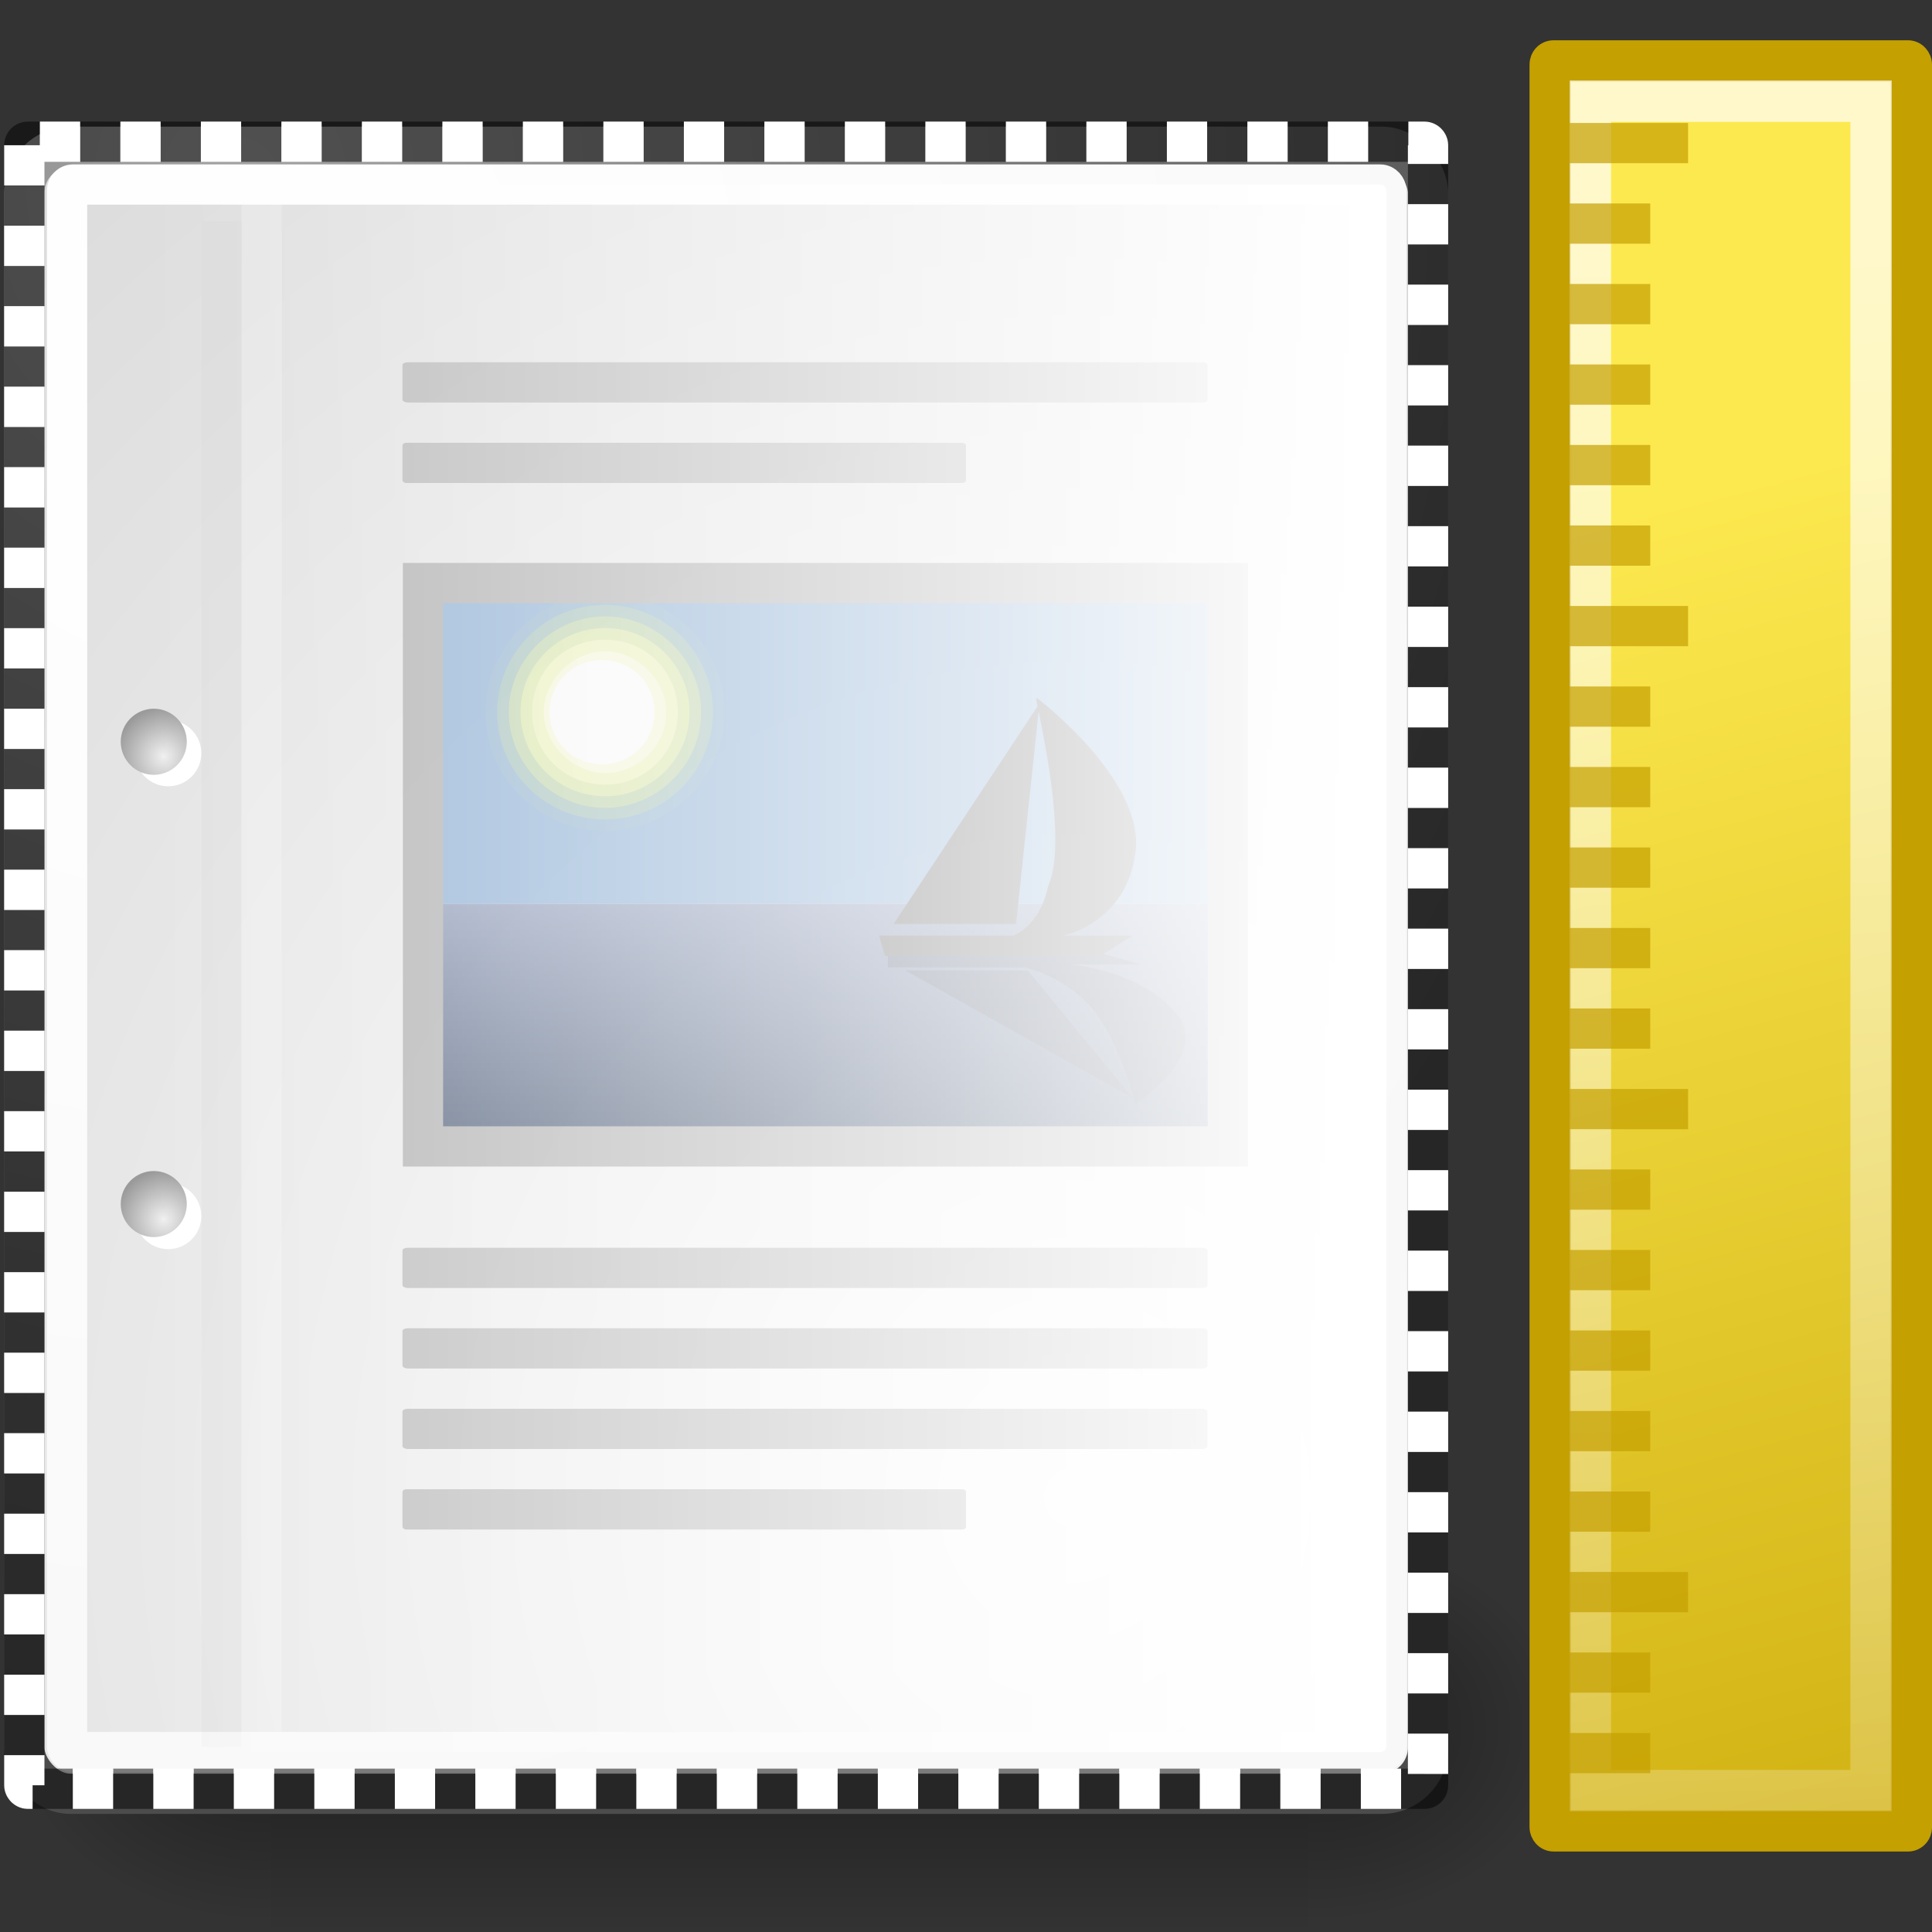 <?xml version="1.0" encoding="UTF-8" standalone="no"?>
<!-- Created with Inkscape (http://www.inkscape.org/) -->
<svg
   xmlns:dc="http://purl.org/dc/elements/1.1/"
   xmlns:cc="http://creativecommons.org/ns#"
   xmlns:rdf="http://www.w3.org/1999/02/22-rdf-syntax-ns#"
   xmlns:svg="http://www.w3.org/2000/svg"
   xmlns="http://www.w3.org/2000/svg"
   xmlns:xlink="http://www.w3.org/1999/xlink"
   xmlns:sodipodi="http://sodipodi.sourceforge.net/DTD/sodipodi-0.dtd"
   xmlns:inkscape="http://www.inkscape.org/namespaces/inkscape"
   inkscape:export-ydpi="90"
   inkscape:export-xdpi="90"
   inkscape:export-filename="/media/aeneashome/jimmac/public_html/hideout/wipicons/Tango/48x48/x-office-document-template.png"
   sodipodi:docname="x-office-document-template.svg"
   sodipodi:docbase="/home/jimmac/src/cvs/tango-icon-theme/scalable/mimetypes"
   inkscape:version="0.46"
   sodipodi:version="0.32"
   id="svg249"
   height="48px"
   width="48px"
   inkscape:output_extension="org.inkscape.output.svg.inkscape">
  <rect width="100%" height="100%" fill="#333333" stroke="none"/>
  <defs
     id="defs3">
    <inkscape:perspective
       sodipodi:type="inkscape:persp3d"
       inkscape:vp_x="0 : 24 : 1"
       inkscape:vp_y="0 : 1000 : 0"
       inkscape:vp_z="48 : 24 : 1"
       inkscape:persp3d-origin="24 : 16 : 1"
       id="perspective133" />
    <radialGradient
       inkscape:collect="always"
       xlink:href="#linearGradient5060"
       id="radialGradient6719"
       gradientUnits="userSpaceOnUse"
       gradientTransform="matrix(-2.774,0,0,1.97,112.762,-872.885)"
       cx="605.714"
       cy="486.648"
       fx="605.714"
       fy="486.648"
       r="117.143" />
    <linearGradient
       inkscape:collect="always"
       id="linearGradient5060">
      <stop
         style="stop-color:black;stop-opacity:1;"
         offset="0"
         id="stop5062" />
      <stop
         style="stop-color:black;stop-opacity:0;"
         offset="1"
         id="stop5064" />
    </linearGradient>
    <radialGradient
       inkscape:collect="always"
       xlink:href="#linearGradient5060"
       id="radialGradient6717"
       gradientUnits="userSpaceOnUse"
       gradientTransform="matrix(2.774,0,0,1.97,-1891.633,-872.885)"
       cx="605.714"
       cy="486.648"
       fx="605.714"
       fy="486.648"
       r="117.143" />
    <linearGradient
       id="linearGradient5048">
      <stop
         style="stop-color:black;stop-opacity:0;"
         offset="0"
         id="stop5050" />
      <stop
         id="stop5056"
         offset="0.5"
         style="stop-color:black;stop-opacity:1;" />
      <stop
         style="stop-color:black;stop-opacity:0;"
         offset="1"
         id="stop5052" />
    </linearGradient>
    <linearGradient
       inkscape:collect="always"
       xlink:href="#linearGradient5048"
       id="linearGradient6715"
       gradientUnits="userSpaceOnUse"
       gradientTransform="matrix(2.774,0,0,1.97,-1892.179,-872.885)"
       x1="302.857"
       y1="366.648"
       x2="302.857"
       y2="609.505" />
    <linearGradient
       inkscape:collect="always"
       id="linearGradient5225">
      <stop
         style="stop-color:white;stop-opacity:1;"
         offset="0"
         id="stop5227" />
      <stop
         style="stop-color:white;stop-opacity:0;"
         offset="1"
         id="stop5229" />
    </linearGradient>
    <linearGradient
       inkscape:collect="always"
       id="linearGradient6490">
      <stop
         style="stop-color:white;stop-opacity:1;"
         offset="0"
         id="stop6492" />
      <stop
         style="stop-color:white;stop-opacity:0;"
         offset="1"
         id="stop6494" />
    </linearGradient>
    <linearGradient
       inkscape:collect="always"
       id="linearGradient3078">
      <stop
         style="stop-color:#c4a000"
         offset="0"
         id="stop3080" />
      <stop
         style="stop-color:#fce94f"
         offset="1"
         id="stop3082" />
    </linearGradient>
    <linearGradient
       id="linearGradient5715">
      <stop
         style="stop-color:black;stop-opacity:1;"
         offset="0"
         id="stop5717" />
      <stop
         style="stop-color:white;stop-opacity:1;"
         offset="1"
         id="stop5719" />
    </linearGradient>
    <linearGradient
       id="linearGradient7648"
       gradientUnits="userSpaceOnUse"
       x1="21.933"
       y1="24.627"
       x2="21.933"
       y2="7.109"
       style="stroke-dasharray:none;stroke-miterlimit:4;stroke-width:1.217">
      <stop
         offset="0"
         style="stop-color:#8595bc;stop-opacity:1;"
         id="stop7650" />
      <stop
         offset="1"
         style="stop-color:#041a3b;stop-opacity:1;"
         id="stop7652" />
    </linearGradient>
    <linearGradient
       inkscape:collect="always"
       xlink:href="#linearGradient7648"
       id="linearGradient7671"
       gradientUnits="userSpaceOnUse"
       gradientTransform="matrix(1.099,0,0,-0.798,-1.954,37.324)"
       x1="21.933"
       y1="24.627"
       x2="21.933"
       y2="7.109" />
    <linearGradient
       inkscape:collect="always"
       id="linearGradient4542">
      <stop
         style="stop-color:#000000;stop-opacity:1;"
         offset="0"
         id="stop4544" />
      <stop
         style="stop-color:#000000;stop-opacity:0;"
         offset="1"
         id="stop4546" />
    </linearGradient>
    <linearGradient
       id="linearGradient15662">
      <stop
         id="stop15664"
         offset="0"
         style="stop-color:#ffffff;stop-opacity:1;" />
      <stop
         id="stop15666"
         offset="1"
         style="stop-color:#f8f8f8;stop-opacity:1;" />
    </linearGradient>
    <radialGradient
       id="aigrd3"
       cx="20.892"
       cy="64.568"
       r="5.257"
       fx="20.892"
       fy="64.568"
       gradientUnits="userSpaceOnUse">
      <stop
         offset="0"
         style="stop-color:#F0F0F0"
         id="stop15573" />
      <stop
         offset="1"
         style="stop-color:#9a9a9a;stop-opacity:1;"
         id="stop15575" />
    </radialGradient>
    <radialGradient
       id="aigrd2"
       cx="20.892"
       cy="114.568"
       r="5.256"
       fx="20.892"
       fy="114.568"
       gradientUnits="userSpaceOnUse">
      <stop
         offset="0"
         style="stop-color:#F0F0F0"
         id="stop15566" />
      <stop
         offset="1"
         style="stop-color:#9a9a9a;stop-opacity:1;"
         id="stop15568" />
    </radialGradient>
    <linearGradient
       id="linearGradient269">
      <stop
         id="stop270"
         offset="0"
         style="stop-color:#a3a3a3;stop-opacity:1;" />
      <stop
         id="stop271"
         offset="1"
         style="stop-color:#4c4c4c;stop-opacity:1;" />
    </linearGradient>
    <linearGradient
       id="linearGradient259">
      <stop
         id="stop260"
         offset="0"
         style="stop-color:#fafafa;stop-opacity:1;" />
      <stop
         id="stop261"
         offset="1"
         style="stop-color:#bbbbbb;stop-opacity:1;" />
    </linearGradient>
    <radialGradient
       inkscape:collect="always"
       xlink:href="#linearGradient269"
       id="radialGradient15656"
       gradientUnits="userSpaceOnUse"
       gradientTransform="matrix(0.968,0,0,1.033,3.354,0.646)"
       cx="8.824"
       cy="3.756"
       fx="8.824"
       fy="3.756"
       r="37.752" />
    <radialGradient
       inkscape:collect="always"
       xlink:href="#linearGradient259"
       id="radialGradient15658"
       gradientUnits="userSpaceOnUse"
       gradientTransform="scale(0.96,1.041)"
       cx="33.967"
       cy="35.737"
       fx="33.967"
       fy="35.737"
       r="86.708" />
    <radialGradient
       inkscape:collect="always"
       xlink:href="#linearGradient15662"
       id="radialGradient15668"
       gradientUnits="userSpaceOnUse"
       gradientTransform="matrix(0.968,0,0,1.033,3.354,0.646)"
       cx="8.144"
       cy="7.268"
       fx="8.144"
       fy="7.268"
       r="38.159" />
    <radialGradient
       r="5.256"
       fy="114.568"
       fx="20.892"
       cy="114.568"
       cx="20.892"
       gradientTransform="matrix(0.23,0,0,0.23,4.614,3.98)"
       gradientUnits="userSpaceOnUse"
       id="radialGradient2283"
       xlink:href="#aigrd2"
       inkscape:collect="always" />
    <radialGradient
       r="5.257"
       fy="64.568"
       fx="20.892"
       cy="64.568"
       cx="20.892"
       gradientTransform="matrix(0.23,0,0,0.23,4.614,3.98)"
       gradientUnits="userSpaceOnUse"
       id="radialGradient2285"
       xlink:href="#aigrd3"
       inkscape:collect="always" />
    <radialGradient
       inkscape:collect="always"
       xlink:href="#linearGradient4542"
       id="radialGradient4548"
       cx="24.307"
       cy="42.078"
       fx="24.307"
       fy="42.078"
       r="15.822"
       gradientTransform="matrix(1,0,0,0.285,0,30.089)"
       gradientUnits="userSpaceOnUse" />
    <linearGradient
       inkscape:collect="always"
       xlink:href="#linearGradient5715"
       id="linearGradient5838"
       gradientUnits="userSpaceOnUse"
       gradientTransform="translate(-42,-1.76758e-8)"
       x1="13.25"
       y1="24.25"
       x2="43.75"
       y2="24.25" />
    <linearGradient
       inkscape:collect="always"
       xlink:href="#linearGradient3078"
       id="linearGradient6484"
       gradientUnits="userSpaceOnUse"
       gradientTransform="matrix(0.94,0,0,1.036,-5.438,-0.137)"
       x1="42.426"
       y1="58.076"
       x2="32.35"
       y2="16.357" />
    <linearGradient
       inkscape:collect="always"
       xlink:href="#linearGradient6490"
       id="linearGradient6496"
       x1="41"
       y1="6.375"
       x2="43"
       y2="62.125"
       gradientUnits="userSpaceOnUse" />
    <linearGradient
       inkscape:collect="always"
       xlink:href="#linearGradient5225"
       id="linearGradient5231"
       x1="40.041"
       y1="26.432"
       x2="9.692"
       y2="26.432"
       gradientUnits="userSpaceOnUse" />
  </defs>
  <sodipodi:namedview
     inkscape:window-y="30"
     inkscape:window-x="186"
     inkscape:window-height="818"
     inkscape:window-width="1009"
     inkscape:document-units="px"
     inkscape:grid-bbox="true"
     showgrid="false"
     inkscape:current-layer="layer1"
     inkscape:cy="1.7784241"
     inkscape:cx="3.3748915"
     inkscape:zoom="1"
     inkscape:pageshadow="2"
     inkscape:pageopacity="0.0"
     borderopacity="0.255"
     bordercolor="#666666"
     pagecolor="#ffffff"
     id="base"
     inkscape:showpageshadow="false"
     fill="#729fcf" />
  <g
     inkscape:groupmode="layer"
     id="layer6"
     inkscape:label="Shadow" />
  <g
     style="display:inline"
     inkscape:groupmode="layer"
     inkscape:label="Base"
     id="layer1">
    <g
       style="display:inline"
       transform="matrix(1.922628e-2,0,0,2.086758e-2,36.718,41.154)"
       id="g6707">
      <rect
         style="opacity:0.402;color:black;fill:url(#linearGradient6715);fill-opacity:1;fill-rule:nonzero;stroke:none;stroke-width:1;stroke-linecap:round;stroke-linejoin:miter;marker:none;marker-start:none;marker-mid:none;marker-end:none;stroke-miterlimit:4;stroke-dasharray:none;stroke-dashoffset:0;stroke-opacity:1;visibility:visible;display:inline;overflow:visible"
         id="rect6709"
         width="1339.633"
         height="478.357"
         x="-1559.252"
         y="-150.697" />
      <path
         style="opacity:0.402;color:black;fill:url(#radialGradient6717);fill-opacity:1;fill-rule:nonzero;stroke:none;stroke-width:1;stroke-linecap:round;stroke-linejoin:miter;marker:none;marker-start:none;marker-mid:none;marker-end:none;stroke-miterlimit:4;stroke-dasharray:none;stroke-dashoffset:0;stroke-opacity:1;visibility:visible;display:inline;overflow:visible"
         d="M -219.619,-150.68 C -219.619,-150.68 -219.619,327.65 -219.619,327.65 C -76.745,328.551 125.781,220.481 125.781,88.454 C 125.781,-43.572 -33.655,-150.68 -219.619,-150.68 z "
         id="path6711"
         sodipodi:nodetypes="cccc" />
      <path
         sodipodi:nodetypes="cccc"
         id="path6713"
         d="M -1559.252,-150.68 C -1559.252,-150.68 -1559.252,327.65 -1559.252,327.65 C -1702.127,328.551 -1904.652,220.481 -1904.652,88.454 C -1904.652,-43.572 -1745.216,-150.68 -1559.252,-150.68 z "
         style="opacity:0.402;color:black;fill:url(#radialGradient6719);fill-opacity:1;fill-rule:nonzero;stroke:none;stroke-width:1;stroke-linecap:round;stroke-linejoin:miter;marker:none;marker-start:none;marker-mid:none;marker-end:none;stroke-miterlimit:4;stroke-dasharray:none;stroke-dashoffset:0;stroke-opacity:1;visibility:visible;display:inline;overflow:visible" />
    </g>
    <g
       id="g4795"
       mask="none"
       transform="translate(-6,0)">
      <rect
         ry="1.149"
         y="3.646"
         x="6.604"
         height="40.92"
         width="34.875"
         id="rect15391"
         style="color:black;fill:url(#radialGradient15658);fill-opacity:1;fill-rule:nonzero;stroke:url(#radialGradient15656);stroke-width:1;stroke-linecap:round;stroke-linejoin:round;marker:none;marker-start:none;marker-mid:none;marker-end:none;stroke-miterlimit:4;stroke-dashoffset:0;stroke-opacity:1;visibility:visible;display:block;overflow:visible" />
      <rect
         rx="0.149"
         ry="0.149"
         y="4.584"
         x="7.666"
         height="38.946"
         width="32.776"
         id="rect15660"
         style="color:black;fill:none;fill-opacity:1;fill-rule:nonzero;stroke:url(#radialGradient15668);stroke-width:1;stroke-linecap:round;stroke-linejoin:round;marker:none;marker-start:none;marker-mid:none;marker-end:none;stroke-miterlimit:4;stroke-dashoffset:0;stroke-opacity:1;visibility:visible;display:block;overflow:visible" />
      <g
         id="g2270"
         transform="translate(0.646,-3.798933e-2)">
        <g
           transform="matrix(0.23,0,0,0.23,4.967,4.245)"
           style="fill:white;fill-opacity:1;fill-rule:nonzero;stroke:black;stroke-miterlimit:4"
           id="g1440">
          <radialGradient
             gradientUnits="userSpaceOnUse"
             fy="114.568"
             fx="20.892"
             r="5.256"
             cy="114.568"
             cx="20.892"
             id="radialGradient1442">
            <stop
               id="stop1444"
               style="stop-color:#F0F0F0"
               offset="0" />
            <stop
               id="stop1446"
               style="stop-color:#474747"
               offset="1" />
          </radialGradient>
          <path
             id="path1448"
             d="M 23.428,113.07 C 23.428,115.043 21.828,116.642 19.855,116.642 C 17.881,116.642 16.282,115.042 16.282,113.07 C 16.282,111.096 17.882,109.497 19.855,109.497 C 21.828,109.497 23.428,111.097 23.428,113.07 z "
             style="stroke:none" />
          <radialGradient
             gradientUnits="userSpaceOnUse"
             fy="64.568"
             fx="20.892"
             r="5.257"
             cy="64.568"
             cx="20.892"
             id="radialGradient1450">
            <stop
               id="stop1452"
               style="stop-color:#F0F0F0"
               offset="0" />
            <stop
               id="stop1454"
               style="stop-color:#474747"
               offset="1" />
          </radialGradient>
          <path
             id="path1456"
             d="M 23.428,63.07 C 23.428,65.043 21.828,66.643 19.855,66.643 C 17.881,66.643 16.282,65.043 16.282,63.07 C 16.282,61.096 17.882,59.497 19.855,59.497 C 21.828,59.497 23.428,61.097 23.428,63.07 z "
             style="stroke:none" />
        </g>
        <path
           id="path15570"
           d="M 9.995,29.952 C 9.995,30.406 9.627,30.773 9.174,30.773 C 8.721,30.773 8.354,30.405 8.354,29.952 C 8.354,29.499 8.721,29.132 9.174,29.132 C 9.627,29.132 9.995,29.499 9.995,29.952 z "
           style="fill:url(#radialGradient2283);fill-rule:nonzero;stroke:none;stroke-miterlimit:4" />
        <path
           id="path15577"
           d="M 9.995,18.467 C 9.995,18.92 9.627,19.288 9.174,19.288 C 8.721,19.288 8.354,18.92 8.354,18.467 C 8.354,18.014 8.721,17.646 9.174,17.646 C 9.627,17.646 9.995,18.014 9.995,18.467 z "
           style="fill:url(#radialGradient2285);fill-rule:nonzero;stroke:none;stroke-miterlimit:4" />
      </g>
      <path
         sodipodi:nodetypes="cc"
         id="path15672"
         d="M 11.506,5.494 L 11.506,43.401"
         style="fill:none;fill-opacity:0.75;fill-rule:evenodd;stroke:black;stroke-width:0.989;stroke-linecap:butt;stroke-linejoin:miter;stroke-miterlimit:4;stroke-opacity:0.018" />
      <path
         sodipodi:nodetypes="cc"
         id="path15674"
         d="M 12.5,5.021 L 12.5,43.038"
         style="fill:none;fill-opacity:0.75;fill-rule:evenodd;stroke:white;stroke-width:1;stroke-linecap:butt;stroke-linejoin:miter;stroke-miterlimit:4;stroke-opacity:0.205" />
      <rect
         style="color:black;fill:#9b9b9b;fill-opacity:0.55;fill-rule:nonzero;stroke:none;stroke-width:1;stroke-linecap:round;stroke-linejoin:round;marker:none;marker-start:none;marker-mid:none;marker-end:none;stroke-miterlimit:4;stroke-dashoffset:0;stroke-opacity:0.082;visibility:visible;display:block;overflow:visible"
         id="rect15738"
         width="20"
         height="1"
         x="16"
         y="31"
         rx="0.138"
         ry="0.065" />
      <rect
         style="color:black;fill:#9b9b9b;fill-opacity:0.55;fill-rule:nonzero;stroke:none;stroke-width:1;stroke-linecap:round;stroke-linejoin:round;marker:none;marker-start:none;marker-mid:none;marker-end:none;stroke-miterlimit:4;stroke-dashoffset:0;stroke-opacity:0.082;visibility:visible;display:block;overflow:visible"
         id="rect15740"
         width="20"
         height="1"
         x="16"
         y="33"
         rx="0.138"
         ry="0.065" />
      <rect
         style="color:black;fill:#9b9b9b;fill-opacity:0.55;fill-rule:nonzero;stroke:none;stroke-width:1;stroke-linecap:round;stroke-linejoin:round;marker:none;marker-start:none;marker-mid:none;marker-end:none;stroke-miterlimit:4;stroke-dashoffset:0;stroke-opacity:0.082;visibility:visible;display:block;overflow:visible"
         id="rect15742"
         width="20"
         height="1"
         x="16"
         y="35"
         rx="0.138"
         ry="0.065" />
      <rect
         style="color:black;fill:#9b9b9b;fill-opacity:0.55;fill-rule:nonzero;stroke:none;stroke-width:1;stroke-linecap:round;stroke-linejoin:round;marker:none;marker-start:none;marker-mid:none;marker-end:none;stroke-miterlimit:4;stroke-dashoffset:0;stroke-opacity:0.082;visibility:visible;display:block;overflow:visible"
         id="rect15744"
         width="14"
         height="1"
         x="16"
         y="37"
         rx="0.096"
         ry="0.065" />
      <g
         style="opacity:0.665;display:inline"
         id="g5376">
        <g
           id="g7654"
           transform="matrix(0.609,0,0,0.606,12.823,10.557)">
          <path
             id="path7644"
             d="M 5.513,30 L 39.643,30 L 39.643,19.627 L 5.513,19.627 L 5.513,30 z "
             style="fill:url(#linearGradient7671);fill-opacity:1;fill-rule:nonzero;stroke:none;stroke-width:1.217;stroke-miterlimit:4" />
          <path
             style="fill:#729fcf;fill-opacity:1;fill-rule:nonzero;stroke:none;stroke-width:1.217;stroke-miterlimit:4"
             d="M 5.513,5.679 L 39.643,5.679 L 39.643,19.627 L 5.513,19.627 L 5.513,5.679 z "
             id="path16203" />
          <g
             id="g16205"
             style="fill-rule:nonzero;stroke:black;stroke-width:2.002;stroke-miterlimit:4"
             transform="matrix(1.189,0,0,1.189,-3.525,-6.535)">
            <g
               id="g16207">
              <path
                 style="opacity:0.05;fill:#e8f52f;stroke:none"
                 d="M 18.4,15.4 C 18.4,17.6 16.6,19.5 14.3,19.5 C 12.1,19.5 10.2,17.7 10.2,15.4 C 10.2,13.2 12,11.3 14.3,11.3 C 16.5,11.3 18.4,13.1 18.4,15.4 z "
                 id="path16209" />
              <path
                 style="opacity:0.208;fill:#ecf751;stroke:none"
                 d="M 18,15.4 C 18,17.4 16.4,19.1 14.3,19.1 C 12.3,19.1 10.6,17.5 10.6,15.4 C 10.6,13.4 12.2,11.7 14.3,11.7 C 16.3,11.7 18,13.3 18,15.4 L 18,15.4 z "
                 id="path16211" />
              <path
                 style="opacity:0.367;fill:#f0f972;stroke:none"
                 d="M 17.6,15.4 C 17.6,17.2 16.1,18.7 14.3,18.7 C 12.5,18.7 11,17.2 11,15.4 C 11,13.6 12.5,12.1 14.3,12.1 C 16.1,12.1 17.6,13.6 17.6,15.4 L 17.6,15.4 z "
                 id="path16213" />
              <path
                 style="opacity:0.525;fill:#f4fa95;stroke:none"
                 d="M 17.2,15.4 C 17.2,17 15.9,18.3 14.3,18.3 C 12.7,18.3 11.4,17 11.4,15.4 C 11.4,13.8 12.7,12.5 14.3,12.5 C 15.9,12.5 17.2,13.8 17.2,15.4 z "
                 id="path16215" />
              <path
                 style="opacity:0.683;fill:#f7fcb7;stroke:none"
                 d="M 16.8,15.4 C 16.8,16.8 15.7,17.9 14.3,17.9 C 12.9,17.9 11.8,16.8 11.8,15.4 C 11.8,14 12.9,12.9 14.3,12.9 C 15.7,12.9 16.8,14 16.8,15.4 L 16.8,15.4 z "
                 id="path16217" />
              <path
                 style="opacity:0.842;fill:#fbfddb;stroke:none"
                 d="M 16.4,15.4 C 16.4,16.6 15.4,17.5 14.3,17.5 C 13.2,17.5 12.2,16.5 12.2,15.4 C 12.2,14.3 13.2,13.3 14.3,13.3 C 15.4,13.3 16.4,14.3 16.4,15.4 z "
                 id="path16219" />
              <path
                 style="fill:white;stroke:none"
                 d="M 16,15.4 C 16,16.4 15.2,17.2 14.2,17.2 C 13.2,17.2 12.4,16.4 12.4,15.4 C 12.4,14.4 13.2,13.6 14.2,13.6 C 15.2,13.6 16,14.4 16,15.4 L 16,15.4 z "
                 id="path16221" />
            </g>
          </g>
          <path
             style="opacity:0.3;fill-rule:nonzero;stroke:none;stroke-width:1.217;stroke-miterlimit:4"
             d="M 25.016,21.649 L 33.697,21.649 L 35.362,22.125 L 32.508,22.125 C 32.508,22.125 35.362,22.363 36.789,24.146 C 38.216,25.811 35.124,27.833 35.124,27.833 C 35.124,27.833 35.124,27.833 35.124,27.833 C 35.005,27.476 34.292,24.622 32.865,23.433 C 31.794,22.481 30.605,22.244 30.605,22.244 L 25.016,22.244 L 25.016,21.768 L 25.016,21.649 z "
             id="path16223" />
          <path
             style="opacity:0.3;fill-rule:nonzero;stroke:none;stroke-width:1.217;stroke-miterlimit:4"
             d="M 30.724,22.363 L 25.729,22.363 L 35.005,27.595 L 30.724,22.363 L 30.724,22.363 z "
             id="path16225" />
          <path
             style="fill:#515151;fill-rule:nonzero;stroke:none;stroke-width:1.217;stroke-miterlimit:4"
             d="M 25.016,21.768 L 33.697,21.768 L 35.005,20.936 L 32.151,20.936 C 32.151,20.936 34.767,20.46 35.124,17.487 C 35.481,14.514 31.081,11.184 31.081,11.184 C 31.081,11.184 31.081,11.184 31.081,11.303 C 31.2,12.016 32.389,17.011 31.557,18.914 C 31.2,20.579 30.129,20.936 30.129,20.936 L 24.659,20.936 L 24.897,21.768 L 25.016,21.768 z "
             id="path16227" />
          <path
             style="fill:#515151;fill-rule:nonzero;stroke:none;stroke-width:1.217;stroke-miterlimit:4"
             d="M 30.248,20.46 L 25.254,20.46 L 31.2,11.422 L 30.248,20.46 z "
             id="path16229" />
        </g>
        <rect
           style="opacity:1;color:black;fill:none;fill-opacity:1;fill-rule:nonzero;stroke:#9e9e9e;stroke-width:1;stroke-linecap:butt;stroke-linejoin:miter;marker:none;marker-start:none;marker-mid:none;marker-end:none;stroke-miterlimit:4;stroke-dasharray:none;stroke-dashoffset:0;stroke-opacity:1;visibility:visible;display:inline;overflow:visible"
           id="rect8163"
           width="19.996"
           height="13.997"
           x="16.509"
           y="14.486" />
      </g>
      <rect
         ry="0.065"
         rx="0.138"
         y="9"
         x="16"
         height="1"
         width="20"
         id="rect1768"
         style="color:black;fill:#9b9b9b;fill-opacity:0.55;fill-rule:nonzero;stroke:none;stroke-width:1;stroke-linecap:round;stroke-linejoin:round;marker:none;marker-start:none;marker-mid:none;marker-end:none;stroke-miterlimit:4;stroke-dashoffset:0;stroke-opacity:0.082;visibility:visible;display:block;overflow:visible" />
      <rect
         ry="0.065"
         rx="0.096"
         y="11"
         x="16"
         height="1"
         width="14"
         id="rect1770"
         style="color:black;fill:#9b9b9b;fill-opacity:0.55;fill-rule:nonzero;stroke:none;stroke-width:1;stroke-linecap:round;stroke-linejoin:round;marker:none;marker-start:none;marker-mid:none;marker-end:none;stroke-miterlimit:4;stroke-dashoffset:0;stroke-opacity:0.082;visibility:visible;display:block;overflow:visible" />
      <rect
         style="color:black;fill:url(#linearGradient5231);fill-opacity:1.0;fill-rule:nonzero;stroke:url(#radialGradient15668);stroke-width:1;stroke-linecap:round;stroke-linejoin:round;marker:none;marker-start:none;marker-mid:none;marker-end:none;stroke-miterlimit:4;stroke-dashoffset:0;stroke-opacity:1;visibility:visible;display:block;overflow:visible"
         id="rect4350"
         width="32.776"
         height="38.946"
         x="7.666"
         y="4.584"
         ry="0.149"
         rx="0.149" />
    </g>
    <rect
       ry="0.087"
       y="3.521"
       x="0.604"
       height="40.92"
       width="34.875"
       id="rect5741"
       style="opacity:0.506;color:black;fill:none;fill-opacity:1;fill-rule:nonzero;stroke:black;stroke-width:1;stroke-linecap:butt;stroke-linejoin:miter;marker:none;marker-start:none;marker-mid:none;marker-end:none;stroke-miterlimit:4;stroke-dasharray:1, 1;stroke-dashoffset:0.7;stroke-opacity:1;visibility:visible;display:block;overflow:visible"
       rx="0.087"
       mask="none" />
    <rect
       rx="0.087"
       style="opacity:1;color:black;fill:none;fill-opacity:1;fill-rule:nonzero;stroke:white;stroke-width:1;stroke-linecap:butt;stroke-linejoin:miter;marker:none;marker-start:none;marker-mid:none;marker-end:none;stroke-miterlimit:4;stroke-dasharray:1, 1;stroke-dashoffset:1.7;stroke-opacity:1;visibility:visible;display:block;overflow:visible"
       id="rect5887"
       width="34.875"
       height="40.92"
       x="0.604"
       y="3.521"
       ry="0.087"
       mask="none" />
    <rect
       style="opacity:1;color:black;fill:url(#linearGradient6484);fill-opacity:1;fill-rule:evenodd;stroke:#c4a000;stroke-width:1.027px;stroke-linecap:butt;stroke-linejoin:miter;marker:none;marker-start:none;marker-mid:none;marker-end:none;stroke-miterlimit:4;stroke-dasharray:none;stroke-dashoffset:0;stroke-opacity:1;visibility:visible;display:inline;overflow:visible"
       id="rect6482"
       width="8.973"
       height="43.973"
       x="38.514"
       y="1.514"
       rx="0.081"
       ry="0.09"
       mask="none" />
    <rect
       y="2.514"
       x="39.513"
       height="41.973"
       width="6.973"
       id="rect6486"
       style="opacity:0.702;color:black;fill:none;fill-opacity:1;fill-rule:evenodd;stroke:url(#linearGradient6496);stroke-width:1.027;stroke-linecap:butt;stroke-linejoin:miter;marker:none;marker-start:none;marker-mid:none;marker-end:none;stroke-miterlimit:4;stroke-dasharray:none;stroke-dashoffset:0;stroke-opacity:1;visibility:visible;display:inline;overflow:visible"
       mask="none" />
    <rect
       style="opacity:0.702;color:black;fill:#c4a000;fill-opacity:1;fill-rule:evenodd;stroke:none;stroke-width:1.027;stroke-linecap:butt;stroke-linejoin:miter;marker:none;marker-start:none;marker-mid:none;marker-end:none;stroke-miterlimit:4;stroke-dasharray:none;stroke-dashoffset:0;stroke-opacity:1;visibility:visible;display:inline;overflow:visible"
       id="rect6498"
       width="2.94"
       height="1"
       x="39"
       y="3.055"
       mask="none" />
    <rect
       y="15.055"
       x="39"
       height="1"
       width="2.94"
       id="rect6500"
       style="opacity:0.702;color:black;fill:#c4a000;fill-opacity:1;fill-rule:evenodd;stroke:none;stroke-width:1.027;stroke-linecap:butt;stroke-linejoin:miter;marker:none;marker-start:none;marker-mid:none;marker-end:none;stroke-miterlimit:4;stroke-dasharray:none;stroke-dashoffset:0;stroke-opacity:1;visibility:visible;display:inline;overflow:visible"
       mask="none" />
    <rect
       style="opacity:0.702;color:black;fill:#c4a000;fill-opacity:1;fill-rule:evenodd;stroke:none;stroke-width:1.027;stroke-linecap:butt;stroke-linejoin:miter;marker:none;marker-start:none;marker-mid:none;marker-end:none;stroke-miterlimit:4;stroke-dasharray:none;stroke-dashoffset:0;stroke-opacity:1;visibility:visible;display:inline;overflow:visible"
       id="rect6502"
       width="2.94"
       height="1"
       x="39"
       y="27.055"
       mask="none" />
    <rect
       y="39.055"
       x="39"
       height="1"
       width="2.94"
       id="rect6504"
       style="opacity:0.702;color:black;fill:#c4a000;fill-opacity:1;fill-rule:evenodd;stroke:none;stroke-width:1.027;stroke-linecap:butt;stroke-linejoin:miter;marker:none;marker-start:none;marker-mid:none;marker-end:none;stroke-miterlimit:4;stroke-dasharray:none;stroke-dashoffset:0;stroke-opacity:1;visibility:visible;display:inline;overflow:visible"
       mask="none" />
    <rect
       y="5.055"
       x="39"
       height="1"
       width="2"
       id="rect6506"
       style="opacity:0.702;color:black;fill:#c4a000;fill-opacity:1;fill-rule:evenodd;stroke:none;stroke-width:1.027;stroke-linecap:butt;stroke-linejoin:miter;marker:none;marker-start:none;marker-mid:none;marker-end:none;stroke-miterlimit:4;stroke-dasharray:none;stroke-dashoffset:0;stroke-opacity:1;visibility:visible;display:inline;overflow:visible"
       mask="none" />
    <rect
       style="opacity:0.702;color:black;fill:#c4a000;fill-opacity:1;fill-rule:evenodd;stroke:none;stroke-width:1.027;stroke-linecap:butt;stroke-linejoin:miter;marker:none;marker-start:none;marker-mid:none;marker-end:none;stroke-miterlimit:4;stroke-dasharray:none;stroke-dashoffset:0;stroke-opacity:1;visibility:visible;display:inline;overflow:visible"
       id="rect6508"
       width="2"
       height="1"
       x="39"
       y="7.055"
       mask="none" />
    <rect
       y="9.055"
       x="39"
       height="1"
       width="2"
       id="rect6510"
       style="opacity:0.702;color:black;fill:#c4a000;fill-opacity:1;fill-rule:evenodd;stroke:none;stroke-width:1.027;stroke-linecap:butt;stroke-linejoin:miter;marker:none;marker-start:none;marker-mid:none;marker-end:none;stroke-miterlimit:4;stroke-dasharray:none;stroke-dashoffset:0;stroke-opacity:1;visibility:visible;display:inline;overflow:visible"
       mask="none" />
    <rect
       style="opacity:0.702;color:black;fill:#c4a000;fill-opacity:1;fill-rule:evenodd;stroke:none;stroke-width:1.027;stroke-linecap:butt;stroke-linejoin:miter;marker:none;marker-start:none;marker-mid:none;marker-end:none;stroke-miterlimit:4;stroke-dasharray:none;stroke-dashoffset:0;stroke-opacity:1;visibility:visible;display:inline;overflow:visible"
       id="rect6512"
       width="2"
       height="1"
       x="39"
       y="11.055"
       mask="none" />
    <rect
       y="13.055"
       x="39"
       height="1"
       width="2"
       id="rect6514"
       style="opacity:0.702;color:black;fill:#c4a000;fill-opacity:1;fill-rule:evenodd;stroke:none;stroke-width:1.027;stroke-linecap:butt;stroke-linejoin:miter;marker:none;marker-start:none;marker-mid:none;marker-end:none;stroke-miterlimit:4;stroke-dasharray:none;stroke-dashoffset:0;stroke-opacity:1;visibility:visible;display:inline;overflow:visible"
       mask="none" />
    <rect
       style="opacity:0.702;color:black;fill:#c4a000;fill-opacity:1;fill-rule:evenodd;stroke:none;stroke-width:1.027;stroke-linecap:butt;stroke-linejoin:miter;marker:none;marker-start:none;marker-mid:none;marker-end:none;stroke-miterlimit:4;stroke-dasharray:none;stroke-dashoffset:0;stroke-opacity:1;visibility:visible;display:inline;overflow:visible"
       id="rect6516"
       width="2"
       height="1"
       x="39"
       y="17.055"
       mask="none" />
    <rect
       y="19.055"
       x="39"
       height="1"
       width="2"
       id="rect6518"
       style="opacity:0.702;color:black;fill:#c4a000;fill-opacity:1;fill-rule:evenodd;stroke:none;stroke-width:1.027;stroke-linecap:butt;stroke-linejoin:miter;marker:none;marker-start:none;marker-mid:none;marker-end:none;stroke-miterlimit:4;stroke-dasharray:none;stroke-dashoffset:0;stroke-opacity:1;visibility:visible;display:inline;overflow:visible"
       mask="none" />
    <rect
       style="opacity:0.702;color:black;fill:#c4a000;fill-opacity:1;fill-rule:evenodd;stroke:none;stroke-width:1.027;stroke-linecap:butt;stroke-linejoin:miter;marker:none;marker-start:none;marker-mid:none;marker-end:none;stroke-miterlimit:4;stroke-dasharray:none;stroke-dashoffset:0;stroke-opacity:1;visibility:visible;display:inline;overflow:visible"
       id="rect6520"
       width="2"
       height="1"
       x="39"
       y="21.055"
       mask="none" />
    <rect
       y="23.055"
       x="39"
       height="1"
       width="2"
       id="rect6522"
       style="opacity:0.702;color:black;fill:#c4a000;fill-opacity:1;fill-rule:evenodd;stroke:none;stroke-width:1.027;stroke-linecap:butt;stroke-linejoin:miter;marker:none;marker-start:none;marker-mid:none;marker-end:none;stroke-miterlimit:4;stroke-dasharray:none;stroke-dashoffset:0;stroke-opacity:1;visibility:visible;display:inline;overflow:visible"
       mask="none" />
    <rect
       style="opacity:0.702;color:black;fill:#c4a000;fill-opacity:1;fill-rule:evenodd;stroke:none;stroke-width:1.027;stroke-linecap:butt;stroke-linejoin:miter;marker:none;marker-start:none;marker-mid:none;marker-end:none;stroke-miterlimit:4;stroke-dasharray:none;stroke-dashoffset:0;stroke-opacity:1;visibility:visible;display:inline;overflow:visible"
       id="rect6524"
       width="2"
       height="1"
       x="39"
       y="25.055"
       mask="none" />
    <rect
       y="29.055"
       x="39"
       height="1"
       width="2"
       id="rect6526"
       style="opacity:0.702;color:black;fill:#c4a000;fill-opacity:1;fill-rule:evenodd;stroke:none;stroke-width:1.027;stroke-linecap:butt;stroke-linejoin:miter;marker:none;marker-start:none;marker-mid:none;marker-end:none;stroke-miterlimit:4;stroke-dasharray:none;stroke-dashoffset:0;stroke-opacity:1;visibility:visible;display:inline;overflow:visible"
       mask="none" />
    <rect
       style="opacity:0.702;color:black;fill:#c4a000;fill-opacity:1;fill-rule:evenodd;stroke:none;stroke-width:1.027;stroke-linecap:butt;stroke-linejoin:miter;marker:none;marker-start:none;marker-mid:none;marker-end:none;stroke-miterlimit:4;stroke-dasharray:none;stroke-dashoffset:0;stroke-opacity:1;visibility:visible;display:inline;overflow:visible"
       id="rect6528"
       width="2"
       height="1"
       x="39"
       y="31.055"
       mask="none" />
    <rect
       y="33.055"
       x="39"
       height="1"
       width="2"
       id="rect6530"
       style="opacity:0.702;color:black;fill:#c4a000;fill-opacity:1;fill-rule:evenodd;stroke:none;stroke-width:1.027;stroke-linecap:butt;stroke-linejoin:miter;marker:none;marker-start:none;marker-mid:none;marker-end:none;stroke-miterlimit:4;stroke-dasharray:none;stroke-dashoffset:0;stroke-opacity:1;visibility:visible;display:inline;overflow:visible"
       mask="none" />
    <rect
       style="opacity:0.702;color:black;fill:#c4a000;fill-opacity:1;fill-rule:evenodd;stroke:none;stroke-width:1.027;stroke-linecap:butt;stroke-linejoin:miter;marker:none;marker-start:none;marker-mid:none;marker-end:none;stroke-miterlimit:4;stroke-dasharray:none;stroke-dashoffset:0;stroke-opacity:1;visibility:visible;display:inline;overflow:visible"
       id="rect6532"
       width="2"
       height="1"
       x="39"
       y="35.055"
       mask="none" />
    <rect
       y="37.055"
       x="39"
       height="1"
       width="2"
       id="rect6534"
       style="opacity:0.702;color:black;fill:#c4a000;fill-opacity:1;fill-rule:evenodd;stroke:none;stroke-width:1.027;stroke-linecap:butt;stroke-linejoin:miter;marker:none;marker-start:none;marker-mid:none;marker-end:none;stroke-miterlimit:4;stroke-dasharray:none;stroke-dashoffset:0;stroke-opacity:1;visibility:visible;display:inline;overflow:visible"
       mask="none" />
    <rect
       style="opacity:0.702;color:black;fill:#c4a000;fill-opacity:1;fill-rule:evenodd;stroke:none;stroke-width:1.027;stroke-linecap:butt;stroke-linejoin:miter;marker:none;marker-start:none;marker-mid:none;marker-end:none;stroke-miterlimit:4;stroke-dasharray:none;stroke-dashoffset:0;stroke-opacity:1;visibility:visible;display:inline;overflow:visible"
       id="rect6536"
       width="2"
       height="1"
       x="39"
       y="41.055"
       mask="none" />
    <rect
       y="43.055"
       x="39"
       height="1"
       width="2"
       id="rect6540"
       style="opacity:0.702;color:black;fill:#c4a000;fill-opacity:1;fill-rule:evenodd;stroke:none;stroke-width:1.027;stroke-linecap:butt;stroke-linejoin:miter;marker:none;marker-start:none;marker-mid:none;marker-end:none;stroke-miterlimit:4;stroke-dasharray:none;stroke-dashoffset:0;stroke-opacity:1;visibility:visible;display:inline;overflow:visible"
       mask="none" />
  </g>
</svg>
